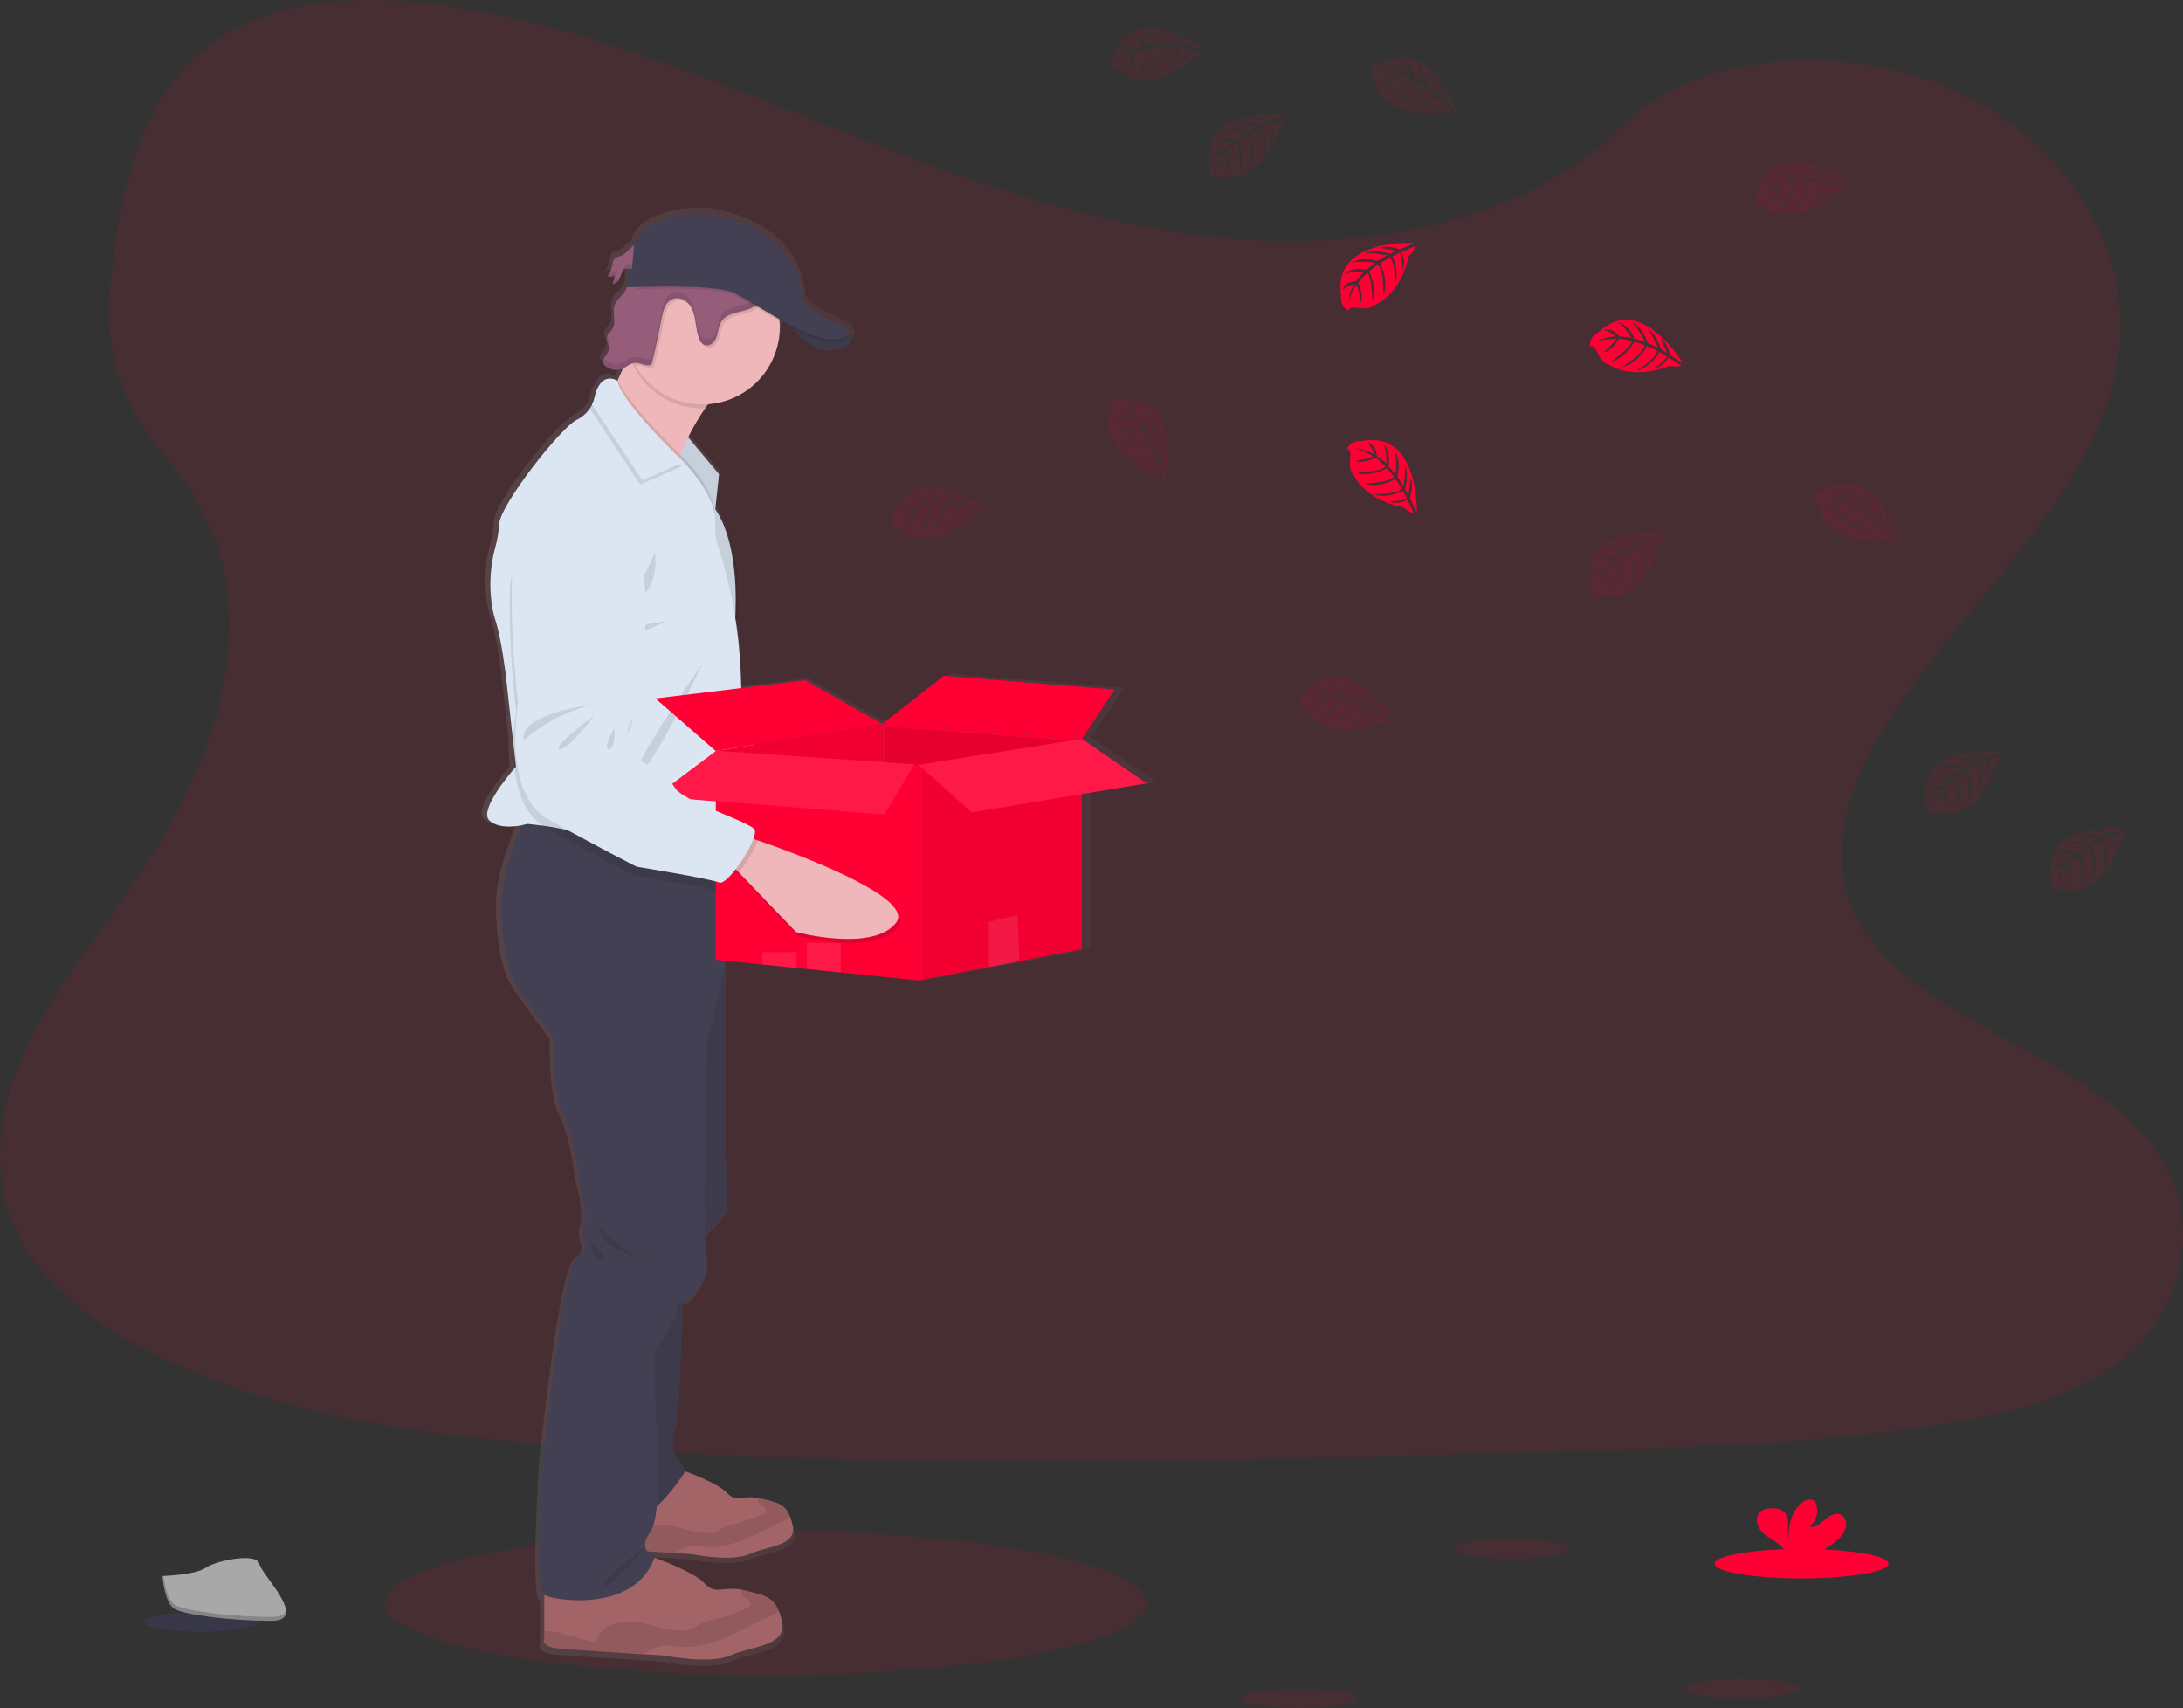 <?xml version="1.0" encoding="utf-8"?>
<!-- Generator: Adobe Illustrator 23.0.5, SVG Export Plug-In . SVG Version: 6.00 Build 0)  -->
<svg version="1.1" id="Capa_1" xmlns="http://www.w3.org/2000/svg" xmlns:xlink="http://www.w3.org/1999/xlink" x="0px" y="0px"
	 viewBox="0 0 1009.5 789.9" style="enable-background:new 0 0 1009.5 789.9;" xml:space="preserve">
<rect x="0" y="0" width="1009.5" height="789.9" fill="#333333" stroke="none"/>
<style type="text/css">
	.st0{opacity:0.1;fill:#FE0034;enable-background:new    ;}
	.st1{fill:url(#SVGID_1_);}
	.st2{fill:#EFB7B9;}
	.st3{opacity:0.1;enable-background:new    ;}
	.st4{fill:#DCE6F2;}
	.st5{fill:#965D7B;}
	.st6{opacity:0.1;}
	.st7{fill:#444053;}
	.st8{fill:#A36468;}
	.st9{fill:#FE0034;}
	.st10{opacity:5.000000e-02;enable-background:new    ;}
	.st11{opacity:0.1;fill:#FFFFFF;enable-background:new    ;}
	.st12{opacity:0.1;fill:#6C63FF;enable-background:new    ;}
	.st13{fill:#A8A8A8;}
	.st14{opacity:0.2;enable-background:new    ;}
</style>
<title>empty</title>
<ellipse class="st0" cx="354.1" cy="741.3" rx="176.1" ry="33.4"/>
<path class="st0" d="M586.6,111.4c-64.7-2.2-126.4-23.1-185.2-46S284.2,17.2,221,5.1C180.4-2.7,133.9-3.8,101.2,18
	C69.7,39,59.5,75.1,54,108.7c-4.1,25.3-6.5,51.9,4.7,75.5c7.8,16.4,21.7,30.2,31.4,46c33.5,54.7,9.8,122.2-26.4,175.6
	c-17,25.1-36.8,49-49.9,75.6C0.6,508.1-5.4,538.7,6.1,566c11.4,27,38.5,47.2,67.9,61.5c59.7,29,130,37.2,198.6,41.9
	c151.8,10.4,304.5,5.9,456.7,1.4c56.3-1.7,112.9-3.3,168.3-12.1c30.8-4.8,62.6-12.5,84.9-31.1c28.4-23.5,35.4-63.4,16.4-92.9
	c-31.9-49.5-120-61.8-142.3-114.9c-12.3-29.2,0.3-61.8,18.2-88.9c38.2-58.2,102.3-109.2,105.7-175.7c2.3-45.7-28.5-91.4-76.1-113
	c-49.9-22.7-119.2-19.8-156,17.7C710.4,98.5,643.7,113.4,586.6,111.4z"/>
<linearGradient id="SVGID_1_" gradientUnits="userSpaceOnUse" x1="318.089" y1="303.629" x2="630.35" y2="303.629" gradientTransform="matrix(1 0 0 -1 -95.23 736.97)">
	<stop  offset="0" style="stop-color:#808080;stop-opacity:0.25"/>
	<stop  offset="0.54" style="stop-color:#808080;stop-opacity:0.12"/>
	<stop  offset="1" style="stop-color:#808080;stop-opacity:0.1"/>
</linearGradient>
<path class="st1" d="M535.1,361.7l-30.6-20.6l0,0l15.5-23l-80.9-6.5L410,334.1l-36.4-20.4l-30.4,3.6l-0.4-8
	c-0.4-8.3-1.2-16.7-2.5-24.9c0.1-2.5,0.2-5.4,0.2-8.5c0-13.1-1.8-30.6-9.6-42.2l1.8-16.2l-14.6-17.3c2.3-4.7,5-9.2,8-13.5
	c0.5-0.7,1-1.4,1.5-2.1c19-1.4,33.9-16.9,33.9-36c0-0.9,0-1.8-0.1-2.6c0-0.4-0.1-0.7-0.1-1.1c1.9,1,3.7,2,5.6,3
	c0.4,0.5,0.8,1,1.2,1.6l0,0l0.1,0.1l0.6,0.7l0.2,0.2c0.2,0.2,0.4,0.5,0.6,0.7l0.1,0.2c0.5,0.6,1.1,1.2,1.7,1.8
	c0.1,0.1,0.1,0.1,0.2,0.2l0.8,0.7l0.2,0.2c0.6,0.6,1.3,1.1,2,1.6l0.2,0.2l0.9,0.6l0.3,0.2c0.3,0.2,0.7,0.4,1,0.6l0.1,0.1
	c0.4,0.2,0.8,0.4,1.2,0.6l0.2,0.1c0.3,0.1,0.7,0.3,1,0.4l0.3,0.1c0.4,0.1,0.7,0.2,1,0.3l0.2,0.1c0.4,0.1,0.9,0.2,1.3,0.3h0
	c0.4,0.1,0.9,0.1,1.3,0.1h0.3c0.4,0,0.8,0,1.1,0h0.3c0.5,0,1-0.1,1.4-0.2c2.2-0.3,4.4-1.1,6.3-2.3c0.5-0.3,0.9-0.7,1.3-1.2
	c2-2.6-0.2-5.5-0.2-5.5l0,0c-0.8-1.9-5.8-3.2-5.8-3.2s-16-6.7-16-12s-4-32.9-45.3-39.2c0,0-26.9-1.5-34.4,12.9l-0.2,1.7
	c-2.2,1.4-4.1,4.2-6.3,5c-0.9,0.2-1.9,0.5-2.7,1v-0.2l0,0c-0.3,0.2-0.5,0.5-0.6,0.8c-0.5,0.9-0.8,2-0.8,3c-0.2,1.3-0.7,2.5-1.3,3.6
	c-0.2,0.3-0.4,0.6-0.6,0.9l0,0l-0.2,0.3c1.2,0.1,2.3-0.1,3.4-0.6c-0.2,1.4-0.5,2.7-1,4c1.3,0,2.5-0.7,3.1-1.8v-0.1l0.1-0.2
	c0.3-0.5,0.5-0.9,0.6-1.4l-0.1,0.1c0.2-0.6,0.4-1.3,0.6-1.9c0.1-0.4,0.3-0.7,0.5-1c0.5-0.5,1.3-0.8,2.1-0.7l-0.4,8.7h0.2
	c-0.2,0.6-0.5,1.2-0.9,1.8c-1.4,2.3-4,3.9-5,6.4c-0.4,1.2-0.6,2.5-0.5,3.8c0,0.8,0.1,1.5,0.1,2.3v-0.1c0.1,2,0.2,3.9-0.9,5.5
	c-0.7,1.1-1.9,1.9-2.3,3.2c-0.1,0.3-0.2,0.7-0.1,1.1c0.1,1.1,0.3,2.2,0.7,3.2c0,0,0,0,0-0.1c0.2,0.8,0.3,1.6,0.2,2.4
	c-0.5,2-2.9,3.7-2.8,5.6c0,0.3,0,0.5,0.1,0.7c0.5,0.9,1.3,1.6,2.3,2c1.5,0.9,3.3,1.3,5.1,1.1c0.7-0.1,1.3-0.3,1.9-0.6
	c-0.7,1.6-1.4,3.2-2.1,4.7c-0.1,0.2-0.2,0.5-0.4,0.7c0,0-6.2-4.1-9.7,4.3c-1,1.7-1.8,3.7-2.2,5.6c-0.2,0.8-0.4,1.6-0.7,2.3
	c-1.6,2.6-3.9,4.7-6.7,6c-7.2,3.3-36.1,39.3-36.6,48.7c-0.3,3.6-0.9,7.3-1.8,10.8c-2.3,8.3-2.9,17-1.7,25.5c0.4,2.8,0.9,5.5,1.8,8.1
	c3.1,9.3,5.1,26.7,5.1,26.7l3.3,30.2c-0.1,4.2,0.1,8.3,0.5,12.5c-3.4,3.9-17,20-11.8,24.4c4,3.5,11,2.9,14.9,2.2
	c-3.3,8.2-8.5,22.4-9.2,32.2c-1,14.5,1.7,33.6,6,41s18.6,26.2,18.6,26.2s-0.7,25.9,4.4,35.3c5.1,9.4,7.2,28.9,7.2,28.9
	s4.8,16.5,2.4,22.5c-2.4,6.1,4.4,11.1-2.7,15.1s-16.3,94.9-16.3,94.9s-3.7,59.5,0,62.6c0.2,0.1,0.4,0.3,0.6,0.4v20
	c0,0-2.6,4.2,7.9,5c7.1,0.6,27.3,1.9,39.3,2.6l9.3,0.6c0,0,22,4.4,31.7,0s27-4.3,24.4-15.8c-0.3-1.6-0.8-3.1-1.4-4.6
	c-2.8-7.2-7.6-8-16.4-10c-0.5-0.1-1-0.2-1.5-0.3c-9.3-1.6-12.3,2.7-17.5-2.9c-4.5-4.8-18.9-10.3-23.8-12c0.1-0.4,0.3-0.7,0.4-1.1
	c-1.4-0.2-2.7-0.9-3.7-1.8l13.3,0.8l7.9,0.5c0,0,18.7,3.7,27,0s22.9-3.6,20.7-13.5c-0.3-1.3-0.7-2.7-1.1-3.9
	c-2.4-6.1-6.5-6.8-13.9-8.5c-0.4-0.1-0.8-0.2-1.2-0.3c-7.9-1.4-10.5,2.3-14.9-2.5c-3.8-4.1-15.7-8.6-20-10.2c0-2.2-3-5.4-4.9-8.5
	c-2.2-3.7,1.9-16.7,1.9-16.7l2.3-53.7c0.9-0.4,1.8-0.7,2.8-0.8c0,0,10.6-10.1,8.2-20.9c-0.5-3.3-0.7-6.5-0.8-9.8
	c3.5-3.2,8.3-8,9.6-10.9c2.2-4.8,0-28,0-28v-88.8l17.7,1.8l16.1,1.6l4.9,0.5l16.1,1.6l36.9,3.7l33.3-6.3l14.4-2.7l29.6-5.6v-72.4
	L535.1,361.7z M291.5,121.8l-2.1-0.2C290.1,121.6,290.8,121.8,291.5,121.8z"/>
<path class="st2" d="M463.3,408.8c-10,14.3-46,6.7-46,6.7l-27.9-26.1l-3.8-3.5l6.3-13.4c0,0,2,0.5,5.4,1.5
	C415.5,379.3,471.8,396.7,463.3,408.8z"/>
<path class="st3" d="M397.5,374c-1.2,4.3-4.6,10.7-8,15.4l-3.8-3.5l6.3-13.4C392.1,372.5,394.1,373.1,397.5,374z"/>
<path class="st4" d="M301.9,223.4c0,0-25.7,11.4-24.4,39.4c0.9,18,2.9,36,5.9,53.8c0,0-5.3,42.1,16.6,52.9s42.1,19.8,42.1,19.8
	s34.2,3.7,38.5,5.2s17.5-21.7,15.1-25.3s-33.8-11.2-37.8-17.3s-13.3-9.8-13.3-9.8s-9.5-5.8-10.2-11s1.9-9.1,2.5-11.4
	s2.3-24.4,2.3-24.4S349.9,216.6,301.9,223.4z"/>
<path class="st3" d="M318.9,315.4c0,0-35.2,5.9-31.8,18.2C287,333.6,299.8,320.3,318.9,315.4z"/>
<path class="st3" d="M319.1,320.4c0,0-19.4,15.8-15.6,16.6S319.1,320.4,319.1,320.4z"/>
<path class="st3" d="M328.4,325.9c0,0-5.2,10.6-2,9.9S328.4,325.9,328.4,325.9z"/>
<path class="st3" d="M398.8,375.2l-2.1-0.6c0.6-2,0.8-3.6,0.3-4.4c-2.5-3.6-33.8-11.2-37.8-17.3s-13.3-9.8-13.3-9.8
	s-9.5-5.8-10.2-11s1.9-9.1,2.5-11.4s2.3-24.4,2.3-24.4s10.8-78.7-37.2-71.9c0,0-25.7,11.4-24.4,39.4c0.9,18,2.9,36,5.9,53.8
	c0,0-5.3,42.1,16.6,52.9s42.1,19.8,42.1,19.8s34.2,3.7,38.5,5.2c1.6,0.6,4.5-2.4,7.4-6.5l1.6,1.5l27.9,26.1c0,0,36,7.6,46-6.7
	C473.1,397.8,416.8,380.4,398.8,375.2z"/>
<path class="st5" d="M287.1,118.4c-1,0.2-1.9,0.6-2.8,1.1c-1,0.8-1,2.3-1.3,3.5c-0.3,1.7-1,3.4-2,4.8c1.1,0.1,2.3-0.1,3.3-0.6
	c-0.2,1.4-0.5,2.7-1,4c1.3,0,2.4-0.7,3-1.8c0.5-1.1,0.9-2.3,1.3-3.5c0.1-0.4,0.3-0.7,0.5-1c0.9-1.1,2.6-0.6,4-0.5
	c2.4,0.2,4.7-0.9,6.1-2.9c1.5-2.3,1.6-8.1-2-8.8C292.5,112.1,290.2,117.3,287.1,118.4z"/>
<g class="st6">
	<path d="M284.3,120.7c0.1-0.5,0.1-1,0.3-1.5l0,0c-1,0.8-1,2.2-1.3,3.5c-0.1,0.7-0.3,1.4-0.6,2.1C283.5,123.6,284,122.2,284.3,120.7
		z"/>
	<path d="M284.6,129c0.5-1.3,0.8-2.6,1-4c-1,0.4-2.1,0.6-3.2,0.6c-0.3,0.7-0.7,1.4-1.1,2c1.1,0.1,2.3-0.1,3.3-0.5
		c-0.2,1.4-0.5,2.7-1,4c1.3,0,2.4-0.7,3-1.8c0.2-0.5,0.5-0.9,0.6-1.4C286.6,128.6,285.6,129,284.6,129z"/>
	<path d="M293.4,122.2c-1.4-0.1-3.1-0.6-4.1,0.5c-0.2,0.3-0.4,0.6-0.5,1c-0.1,0.3-0.2,0.5-0.2,0.8c1-0.8,2.5-0.4,3.8-0.2
		c2.4,0.2,4.7-0.9,6.1-2.9c0.3-0.5,0.5-1,0.7-1.6C297.7,121.4,295.6,122.4,293.4,122.2z"/>
</g>
<polygon class="st4" points="317.2,201 332.5,219.3 330.5,237.9 312.1,209 "/>
<polygon class="st3" points="332.5,219.3 330.6,236.8 330.5,237.9 313.9,211.8 312.1,209 312.6,208.2 317.2,201 318.3,202.2 "/>
<path class="st2" d="M340.4,176.2c-5.2,1.5-10.1,6.6-14.4,12.7c-2.9,4.3-5.5,8.7-7.8,13.3c-1.4,2.8-2.6,5.5-3.7,7.9l-0.7,1.7
	c-1.7,4.1-2.7,6.9-2.7,6.9S271.6,189,277.9,187c2.1-0.7,4.9-5.2,7.6-10.8l0.3-0.7c1.7-3.6,3.4-7.7,4.9-11.5
	c3.1-7.9,5.4-14.7,5.4-14.7S356.1,171.7,340.4,176.2z"/>
<path class="st7" d="M364,147.6c0,0,9.1,16.5,21.4,14.3s7.2-8.9,7.2-8.9L364,147.6z"/>
<path class="st8" d="M346.4,718.7c-8.1,3.7-26.4,0-26.4,0l-7.7-0.5c-10-0.6-26.7-1.7-32.7-2.2c-8.6-0.7-6.5-4.3-6.5-4.3v-21.4
	l41.9-10.6c0,0,16.6,5.7,21.1,10.6c4.3,4.7,6.8,1.1,14.5,2.4c0.4,0.1,0.8,0.2,1.2,0.3c7.3,1.7,11.3,2.3,13.6,8.4
	c0.5,1.3,0.8,2.6,1.1,3.9C368.8,715.1,354.4,715,346.4,718.7z"/>
<path class="st3" d="M365.5,701.5c-1.5,0.9-3.1,1.7-4.7,2.4c-5.5,2.5-10.7,5.6-16.3,7.9s-11.5,4.1-17.6,3.6c-3.1-0.2-6.4-1-9.4-0.1
	c-1.9,0.7-3.6,1.7-5.2,2.9c-10-0.6-26.7-1.7-32.7-2.2c-8.6-0.7-6.5-4.3-6.5-4.3v-2.5c0.3,0,0.7-0.1,1.1-0.1c2.1,0,4.1,0.3,6.1,0.9
	c4.3,1.2,8.7,2.3,13,3.5c0.7-2.7,2.5-5,5-6.4c2.5-1.3,5.3-2,8.1-1.8c6.7,0.1,13.1,3.3,19.8,3.6c1.9,0.2,3.8-0.1,5.5-0.9
	c0.9-0.5,1.7-1.1,2.6-1.6c1.4-0.7,3-1.2,4.5-1.5c4.4-1.1,8.7-2.5,13-4.2c1.2-0.5,2.6-1.3,2.4-2.6c-0.2-1.7-2.9-1.9-3.6-3.5
	c-0.3-0.6-0.2-1.2,0.1-1.8c0.4,0.1,0.8,0.2,1.2,0.3C359.2,694.8,363.1,695.4,365.5,701.5z"/>
<path class="st8" d="M337.8,765.5c-9.5,4.3-31,0-31,0l-9-0.5c-11.7-0.8-31.5-2-38.4-2.6c-10.2-0.8-7.7-5-7.7-5v-25.2l49.3-12.5
	c0,0,19.5,6.7,24.8,12.5c5.1,5.5,8,1.3,17.1,2.9c0.5,0.1,0.9,0.2,1.4,0.3c8.6,2,13.3,2.8,16,9.9c0.6,1.5,1,3,1.3,4.6
	C364.1,761.3,347.3,761.2,337.8,765.5z"/>
<path class="st3" d="M360.3,745.2c-1.8,1.1-3.6,2.1-5.5,2.8c-6.5,3-12.6,6.6-19.2,9.3s-13.6,4.8-20.7,4.3c-3.7-0.3-7.5-1.2-11-0.1
	c-2.2,0.9-4.3,2-6.1,3.4c-11.7-0.8-31.5-2-38.4-2.6c-10.2-0.8-7.7-5-7.7-5v-2.9c0.4-0.1,0.8-0.1,1.3-0.1c2.4,0,4.9,0.3,7.2,1.1
	l15.3,4.1c0.9-3.2,3-5.9,5.9-7.5c2.9-1.6,6.2-2.3,9.5-2.2c7.9,0.1,15.4,3.9,23.3,4.2c2.2,0.2,4.4-0.2,6.4-1.1c1.1-0.5,2-1.3,3.1-1.9
	c1.7-0.8,3.5-1.4,5.3-1.8c5.2-1.3,10.2-2.9,15.2-4.9c1.4-0.6,3.1-1.6,2.9-3.1c-0.3-2-3.4-2.2-4.2-4.1c-0.3-0.7-0.2-1.4,0.1-2.1
	c0.5,0.1,0.9,0.2,1.4,0.3C352.9,737.3,357.6,738.1,360.3,745.2z"/>
<path class="st7" d="M316.3,592.5l-2.7,62.8c0,0-4,12.8-1.8,16.5c2.2,3.7,5.8,7.3,4.5,9.5C315,683.5,299,707,293.8,698
	s-10.3-48-10.3-48l4.8-48.2L316.3,592.5z"/>
<path class="st7" d="M327.9,436l7.4,9.9v86.3c0,0,2.2,23,0,27.8s-13.2,14.3-13.2,14.3l-9.3-47.5l2-50.3L327.9,436z"/>
<path class="st3" d="M316.3,592.5l-2.7,62.8c0,0-4,12.8-1.8,16.5c2.2,3.7,5.8,7.3,4.5,9.5C315,683.5,299,707,293.8,698
	s-10.3-48-10.3-48l4.8-48.2L316.3,592.5z"/>
<path class="st3" d="M327.9,436l7.4,9.9v86.3c0,0,2.2,23,0,27.8s-13.2,14.3-13.2,14.3l-9.3-47.5l2-50.3L327.9,436z"/>
<path class="st7" d="M335.3,399.2v46.7l-8.3,36.3c0,0-2.7,87.7-0.3,98.3s-8,20.7-8,20.7s-6,0.7-6,5.3s-10,18-10,18l0.3,26
	c0,0,4.3,48.7-2.3,58c-6.7,9.3,2.3,10.7,2.3,10.7c-8.3,27.3-48.3,21-51.9,18s0-62,0-62s8.9-90,15.9-94s0.3-9,2.7-15
	s-2.3-22.3-2.3-22.3s-2-19.3-7-28.7c-5-9.3-4.3-35-4.3-35s-14-18.7-18.2-26s-6.8-26.3-5.8-40.7c0.7-9.7,5.8-23.8,9-31.9
	c1.5-3.9,2.7-6.4,2.7-6.4l1,0.3l54.6,14.3L335.3,399.2z"/>
<path class="st3" d="M340.4,176.2c-5.2,1.5-10.1,6.6-14.4,12.7h-1.1c-12.8,0-24.6-6.8-31-17.9c-1.3-2.3-2.4-4.7-3.1-7.1
	c3.1-7.9,5.4-14.7,5.4-14.7S356.1,171.7,340.4,176.2z"/>
<path class="st2" d="M360.6,151.2c0,19.7-15.9,35.8-35.7,35.8c-19.7,0-35.8-15.9-35.8-35.7c0-6.2,1.6-12.3,4.6-17.6
	c1.1-1.9,2.3-3.8,3.8-5.5c2.4-2.8,5.1-5.2,8.2-7.2c16.7-10.6,38.8-5.7,49.3,11c3.2,5,5.1,10.7,5.5,16.6
	C360.6,149.4,360.6,150.3,360.6,151.2z"/>
<path class="st3" d="M330.6,236.8l-0.1,1.1l-16.6-26c-1.7,4.1-2.7,6.9-2.7,6.9S271.6,189,277.9,187c2.1-0.7,4.9-5.2,7.6-10.8
	l0.3-0.7c2.9,8.6,19.8,25.9,26.8,32.8c0.8,0.8,1.5,1.5,2,1.9l1.1,1l0.6,0.6C318.8,214.4,329.5,226,330.6,236.8z"/>
<path class="st4" d="M343,325l-1.8,58.6l-0.3,10.4c0,0-21.6-2-41.7-4.2c-16.2-1.8-31.5-3.7-33.8-4.8c-3-1.4-9.4-2.5-14.5-3.2
	c-3.9-0.5-7-0.8-7-0.8s-1.1,0.3-2.9,0.7c-3.9,0.7-10.6,1.3-14.6-2.2c-5-4.4,8.2-20.3,11.5-24.2l0.7-0.8l-1.3-11.5l-3.3-30
	c0,0-2-17.3-5-26.5c-0.8-2.6-1.4-5.3-1.7-8c-1.1-8.4-0.5-17,1.7-25.3c1-3.5,1.6-7.1,1.8-10.7c0.5-9.3,28.8-45,35.8-48.3
	c3.1-1.5,5.7-4,7.2-7.1c0.5-1,0.9-2,1.1-3.1c3-13,10.6-7.8,10.6-7.8c1.8,10.2,30.2,37.1,30.2,37.1l0.6,0.6
	c2.8,2.9,15.3,16.4,14.4,27.9c-0.2,4.3,0.5,8.6,1.9,12.6c5.8,18.1,9.1,37,9.9,56L343,325z"/>
<path class="st3" d="M302.9,255.4c0,0-7,17-12.3,19.8S305.4,281,302.9,255.4z"/>
<path class="st3" d="M308.1,287.2c0,0-16,2-16,5S308.1,287.2,308.1,287.2z"/>
<path class="st3" d="M324.9,306.7c0,0-23.3,49.5-29.8,51S324.9,306.7,324.9,306.7z"/>
<path class="st3" d="M315.2,215.7l-19.2,8.4L272.8,189c0.5-1,0.9-2,1.1-3.1c3-13,10.6-7.8,10.6-7.8c1.8,10.2,30.2,37.1,30.2,37.1
	L315.2,215.7z"/>
<path class="st4" d="M316.2,213.7l-19.2,8.4L273.8,187c0.5-1,0.9-2,1.1-3.1c3-13,10.6-7.8,10.6-7.8c1.8,10.2,30.2,37.1,30.2,37.1
	L316.2,213.7z"/>
<path class="st3" d="M340.9,394c0,0-21.6-2-41.7-4.2l36.1,9.5v11c-1.6,1.4-3,2.2-3.8,1.8c-4.2-1.8-38.1-7.3-38.1-7.3s-19.7-10-41-22
	c-0.5-0.3-1-0.6-1.5-0.9c-2.5-1.7-4.6-3.8-6.3-6.3c-3.9-5.7-5.9-13-6.7-20.2c-0.5-4.1-0.6-8.2-0.5-12.4c0.1-4.7,0.5-9.4,1.3-14
	c-2.1-17.9-3.1-36-3-54c0.3-28,26.5-38,26.5-38c48.3-4.3,33.3,73.8,33.3,73.8s-2.8,22-3.5,24.3s-3.5,6-3.1,11.3s9.6,11.5,9.6,11.5
	s9,4.2,12.7,10.5c2.7,4.6,20.2,10.9,30.1,15.3L340.9,394z"/>
<path class="st3" d="M357.1,129c0,1.6-0.3,3.3-1,4.8c-0.5,1.2-1.1,2.4-1.8,3.6c-1.1,2.1-2.5,4-4.4,5.4c-2.3,1.6-5.2,2.1-8,2.8
	s-5.6,1.7-7.2,4.1c-0.9,1.5-1.4,3.2-1.7,4.9c-0.3,1.7-1,3.3-2,4.7c-1.1,1.4-3,1.9-4.7,1.1c-0.8-0.6-1.5-1.4-1.8-2.3
	c-1.1-2.6-1.4-5.4-1.9-8.2s-1.1-5.6-2.8-7.9s-4.7-3.7-7.4-2.8c-1.8,0.7-3.3,2.1-4,3.9c-0.7,1.8-1.2,3.6-1.5,5.5
	c-1.2,6.8-2.7,13.5-4.4,20.2c-0.1,0.3-0.2,0.5-0.3,0.8c-0.3,0.3-0.6,0.4-1,0.4c-2.2,0.3-4.4-1.3-6.6-1.1c-0.2,0-0.5,0.1-0.7,0.1
	c-7.5-13-6-29.3,3.6-40.8l0.2-0.1c1.5-0.5,2.9-1.4,4-2.5c1.4-1.4,2.8-3,4-4.6l0.8-1c2.3-2.8,4.9-5.3,7.8-7.4
	c0.8-0.6,1.7-1.1,2.7-1.4c0.8-0.2,1.7-0.2,2.5-0.1c3.5,0.4,6.9,0.5,10.4,0.4c2.4-0.4,4.9-0.6,7.3-0.7c6.3,0.2,11.7,4.6,15.7,9.6
	C355,122.8,356.9,125.7,357.1,129z"/>
<path class="st5" d="M289.1,134.6c-1.4,2.3-3.9,3.8-4.8,6.3c-1.4,3.6,1,8.1-1.2,11.4c-0.7,1.1-1.9,1.9-2.3,3.1
	c-0.7,2.1,1.2,4.4,0.7,6.5s-3.3,4-2.6,6.1c0.4,0.9,1.2,1.6,2.2,2c1.5,0.9,3.3,1.3,5,1.1c2.7-0.4,4.8-3.1,7.5-3.3
	c2.3-0.2,4.4,1.4,6.6,1.1c0.4,0,0.7-0.2,1-0.4c0.2-0.2,0.3-0.5,0.3-0.8c1.7-6.7,3.1-13.4,4.4-20.2c0.3-1.9,0.8-3.8,1.5-5.5
	c0.8-1.8,2.2-3.2,4-3.9c2.7-0.9,5.7,0.6,7.4,2.8s2.4,5.1,2.8,7.9s0.8,5.6,1.9,8.2c0.3,1,1,1.8,1.8,2.3c1.5,0.9,3.5,0.2,4.7-1.1
	c1.1-1.4,1.7-3,2-4.8c0.3-1.7,0.8-3.4,1.7-4.9c1.6-2.4,4.5-3.4,7.2-4.1s5.7-1.1,8-2.8c1.8-1.5,3.3-3.3,4.4-5.4
	c1.5-2.6,2.9-5.4,2.7-8.4c-0.1-3.2-2-6.1-4.1-8.6c-4-4.9-9.4-9.4-15.7-9.5c-2.4,0.1-4.9,0.3-7.3,0.7c-3.5,0.2-7,0-10.4-0.4
	c-0.8-0.1-1.7-0.1-2.5,0.1c-1,0.3-1.9,0.8-2.6,1.4c-2.9,2.2-5.5,4.6-7.8,7.4c-1.5,2-3.1,3.8-4.8,5.6c-1.1,1.1-2.5,2-4,2.5
	c-1,0.3-2,0.1-3,0.4C290.9,128.5,290.5,132.3,289.1,134.6z"/>
<path class="st3" d="M385.4,161.8c-8,1.5-14.6-5-18.3-9.7c-1.1-1.4-2.2-2.9-3.1-4.5l27.5,5.2l1.1,0.2
	C392.6,152.9,397.6,159.6,385.4,161.8z"/>
<g class="st6">
	<path d="M281.5,159.1c0.1-1.3-0.1-2.6-0.6-3.8c0,0.1-0.1,0.2-0.1,0.3c-0.4,1.3,0.1,2.7,0.5,4.1
		C281.4,159.5,281.4,159.3,281.5,159.1z"/>
	<path d="M283.9,142.8c-0.1,1.4-0.1,2.8,0.1,4.1C284.1,145.5,284,144.1,283.9,142.8z"/>
	<path d="M353.3,133.4c-1.1,2.1-2.5,4-4.4,5.4c-2.3,1.6-5.2,2.1-8,2.8s-5.6,1.7-7.2,4.1c-0.9,1.5-1.4,3.2-1.7,4.9
		c-0.3,1.7-0.9,3.4-2,4.8c-1.1,1.3-3.2,2-4.7,1.1c-0.8-0.6-1.5-1.4-1.8-2.3c-1.1-2.6-1.4-5.4-1.9-8.2s-1.1-5.6-2.8-7.9
		s-4.7-3.7-7.4-2.8c-1.8,0.7-3.2,2.1-4,3.9c-0.7,1.8-1.2,3.6-1.5,5.5c-1.2,6.8-2.7,13.5-4.4,20.2c0,0.3-0.2,0.5-0.3,0.8
		c-0.3,0.3-0.6,0.4-1,0.4c-2.2,0.3-4.4-1.3-6.6-1.1c-2.8,0.2-4.8,2.9-7.5,3.3c-1.7,0.2-3.5-0.2-5-1.1c-0.7-0.3-1.3-0.7-1.8-1.3
		c-0.5,0.7-0.6,1.5-0.4,2.3c0.4,0.9,1.2,1.6,2.2,2c1.5,0.9,3.3,1.3,5,1.1c2.7-0.4,4.8-3.1,7.5-3.3c2.3-0.2,4.4,1.4,6.6,1.1
		c0.4,0,0.7-0.2,1-0.4c0.2-0.2,0.3-0.5,0.3-0.8c1.7-6.7,3.1-13.4,4.4-20.2c0.3-1.9,0.8-3.8,1.5-5.5c0.8-1.8,2.2-3.2,4-3.9
		c2.7-0.9,5.7,0.6,7.4,2.8s2.4,5.1,2.8,7.9s0.8,5.6,1.9,8.2c0.3,1,1,1.8,1.8,2.3c1.5,0.9,3.5,0.2,4.7-1.1c1.1-1.4,1.7-3,2-4.8
		c0.3-1.7,0.8-3.4,1.7-4.9c1.6-2.4,4.5-3.4,7.2-4.1s5.7-1.1,8-2.8c1.8-1.5,3.3-3.3,4.4-5.4c1.5-2.6,2.9-5.4,2.7-8.3
		c0-0.4-0.1-0.8-0.1-1.1C355.5,129.3,354.6,131.4,353.3,133.4z"/>
</g>
<path class="st3" d="M356.1,133.7c2.6,4.6,4.1,9.6,4.5,14.9c-8.9-5-17.3-10.5-21.5-12.4c-7.4-3.3-34.9-2.8-45.3-2.5
	c1.1-1.9,2.3-3.8,3.8-5.5c2.4-2.8,5.1-5.2,8.3-7.2c16.7-10.6,38.8-5.6,49.4,11C355.5,132.6,355.8,133.1,356.1,133.7L356.1,133.7z"/>
<path class="st3" d="M387.9,157.6c-4.8,1.5-12.7-1.4-20.8-5.5c-1.1-1.4-2.2-2.9-3.1-4.5l27.5,5.2C393.3,154,393.8,155.7,387.9,157.6
	z"/>
<path class="st7" d="M327,99.1c0,0-26.3-1.5-33.6,12.8l-1.2,12.6l-2-0.2l-0.4,8.6c0,0,40.1-1.8,49.3,2.4s37.5,24.9,48.9,21.4
	s-1-6.8-1-6.8s-15.6-6.6-15.6-11.8S367.4,105.3,327,99.1z"/>
<path class="st3" d="M276.4,567.3c0,0,16.8,16.3,24,15C300.4,582.3,279.9,580.5,276.4,567.3z"/>
<path class="st3" d="M272.9,574.8c0,0,1.5,8.4,5.5,7.5C282.4,581.5,272.9,574.8,272.9,574.8z"/>
<path class="st3" d="M299.1,714.5c0,0-23.8,18.5-19.8,19S299.1,714.5,299.1,714.5z"/>
<polygon class="st9" points="331,347.3 408,334.8 408,407.7 334.8,403.9 "/>
<polygon class="st10" points="331,347.3 408,334.8 408,407.7 334.8,403.9 "/>
<polygon class="st9" points="408,334.8 500.3,341.7 495.2,405.1 408,407.7 "/>
<polygon class="st3" points="409,336.1 501.3,343 496.2,406.4 409,409 "/>
<polygon class="st9" points="436.4,312.5 408,334.8 500.3,341.7 515.4,318.9 "/>
<polygon class="st9" points="303.1,323 372.4,314.6 408,334.8 331,347.3 "/>
<polygon class="st9" points="424.8,353.7 424.8,453.4 388.8,449.7 373.1,448.1 368.3,447.6 352.6,446 331,443.8 331,347.3 
	408,352.6 "/>
<polygon class="st9" points="500.3,341.7 500.3,438.9 471.4,444.5 457.3,447.2 424.8,453.4 424.8,353.7 "/>
<polygon class="st10" points="501.9,341.7 501.9,438.9 473,444.5 458.9,447.2 426.5,453.4 426.5,353.7 "/>
<polygon class="st9" points="303.1,368.3 331,347.3 424.8,353.7 411,377 "/>
<polygon class="st11" points="301,368 328.9,347 422.8,353.4 409,376.7 "/>
<polygon class="st9" points="500.3,341.7 424.8,353.7 449.4,375.7 530.2,362.2 "/>
<polygon class="st11" points="500.3,341.7 424.8,353.7 449.4,375.7 530.2,362.2 "/>
<polygon class="st11" points="471.4,444.5 457.3,447.2 457.3,426.4 470.5,423.1 "/>
<polygon class="st11" points="388.8,436 388.8,449.7 373.1,448.1 373.1,436 "/>
<polygon class="st11" points="368.3,440.3 368.3,447.6 352.6,446 352.6,440.3 "/>
<path class="st3" d="M415.4,428.7c-10.8,13.8-46.3,4.3-46.3,4.3l-26.4-27.5l-3.6-3.7l7-13c0,0,2,0.7,5.3,1.8
	C369.2,396.7,424.4,417.1,415.4,428.7z"/>
<path class="st2" d="M414.4,426.7c-10.8,13.8-46.3,4.3-46.3,4.3l-26.4-27.5l-3.6-3.7l7-13c0,0,2,0.7,5.3,1.8
	C368.2,394.7,423.4,415.1,414.4,426.7z"/>
<path class="st3" d="M350.5,388.5c-1.5,4.2-5.2,10.4-8.8,14.9l-3.6-3.7l7-13C345.1,386.7,347.2,387.3,350.5,388.5z"/>
<path class="st4" d="M263.1,233c0,0-26.3,10-26.5,38c-0.1,18,0.9,36.1,3,54c0,0-7.5,41.8,13.8,53.8s41,22,41,22s34,5.5,38.1,7.3
	s18.7-20.8,16.4-24.5s-33.2-13-36.8-19.3s-12.7-10.5-12.7-10.5s-9.2-6.3-9.6-11.5s2.4-9,3.1-11.3s3.6-24.3,3.6-24.3
	S311.4,228.7,263.1,233z"/>
<path class="st3" d="M275.1,325.7c0,0-35.5,4-32.8,16.5C242.4,342.2,255.9,329.6,275.1,325.7z"/>
<path class="st3" d="M275.1,330.7c0,0-20.1,14.8-16.5,15.8S275.1,330.7,275.1,330.7z"/>
<path class="st3" d="M284.1,336.7c0,0-5.8,10.3-2.5,9.8S284.1,336.7,284.1,336.7z"/>
<path class="st9" d="M653.8,112.4c0,0-38-2.3-33.6,24.4c0,0-0.9,4.7,3.4,6.9c0,0,0.1-2,3.9-1.3c1.4,0.2,2.8,0.3,4.1,0.2
	c1.9-0.1,3.6-0.9,5.1-2.1l0,0c0,0,10.7-4.4,14.8-21.9c0,0,3.1-3.8,3-4.8l-6.4,2.8c0,0,2.2,4.6,0.5,8.5c0,0-0.2-8.3-1.4-8.1
	c-0.3,0-3.3,1.6-3.3,1.6s3.8,8.1,0.9,13.9c0,0,1.1-9.9-2.1-13.4l-4.5,2.6c0,0,4.4,8.3,1.4,15.1c0,0,0.8-10.4-2.4-14.5l-4.1,3.2
	c0,0,4.2,8.2,1.6,13.9c0,0-0.3-12.1-2.5-13.1c0,0-3.6,3.2-4.1,4.5c0,0,2.8,6,1.1,9.1c0,0-1.1-8.1-2-8.1c0,0-3.6,5.4-3.9,9
	c0.2-3.4,1.2-6.7,3.1-9.5c-2.1,0.4-4,1.4-5.5,2.8c0,0,0.5-3.8,6.3-4.1c0,0,3-4.1,3.7-4.3c0,0-5.8-0.5-9.3,1.1c0,0,3.1-3.6,10.3-2
	l4-3.3c0,0-7.6-1-10.8,0.1c0,0,3.7-3.2,11.9-0.9l4.4-2.6c0,0-6.5-1.4-10.3-0.9c0,0,4.1-2.2,11.6,0.2l3.2-1.4c0,0-4.7-0.9-6.1-1.1
	s-1.5-0.5-1.5-0.5c3-0.5,6.1-0.2,8.9,1C647.2,115.2,653.9,112.8,653.8,112.4z"/>
<path class="st0" d="M769.2,245.7c0,0-38-2.3-33.6,24.4c0,0-0.9,4.7,3.4,6.9c0,0,0.1-2,3.9-1.3c1.4,0.2,2.8,0.3,4.1,0.2
	c1.8-0.1,3.6-0.9,5-2.1l0,0c0,0,10.7-4.4,14.9-21.9c0,0,3.1-3.8,3-4.8l-6.4,2.7c0,0,2.2,4.6,0.5,8.5c0,0-0.2-8.3-1.4-8.1
	c-0.3,0-3.3,1.6-3.3,1.6s3.8,8.1,0.9,13.9c0,0,1.1-9.9-2.1-13.4l-4.5,2.6c0,0,4.4,8.3,1.4,15.1c0,0,0.8-10.4-2.4-14.5l-4.1,3.2
	c0,0,4.1,8.2,1.6,13.9c0,0-0.3-12.1-2.5-13.1c0,0-3.6,3.2-4.1,4.5c0,0,2.8,6,1.1,9.1c0,0-1.1-8.1-2-8.1c0,0-3.6,5.4-3.9,9
	c0.2-3.4,1.2-6.7,3.1-9.5c-2.1,0.4-4,1.4-5.5,2.8c0,0,0.6-3.8,6.3-4.1c0,0,3-4.1,3.7-4.3c0,0-5.8-0.5-9.3,1.1c0,0,3.1-3.6,10.3-2
	l4-3.3c0,0-7.6-1-10.8,0.1c0,0,3.7-3.2,11.9-0.9l4.4-2.6c0,0-6.5-1.4-10.3-0.9c0,0,4.1-2.2,11.6,0.2l3.2-1.4c0,0-4.7-0.9-6.1-1.1
	s-1.5-0.5-1.5-0.5c3-0.5,6.1-0.2,8.9,1C762.6,248.6,769.4,246.1,769.2,245.7z"/>
<path class="st0" d="M538.4,222.1c0,0,8.8-37.1-18.3-37.2c0,0-4.5-1.7-7.3,2.2c0,0,1.9,0.4,0.6,4.1c-0.5,1.3-0.8,2.6-0.9,4
	c-0.2,1.9,0.2,3.7,1.2,5.3l0,0c0,0,2.5,11.3,19,18.4c0,0,3.2,3.7,4.2,3.7l-1.6-6.8c0,0-4.9,1.4-8.4-1c0,0,8.2,1.2,8.2,0
	c0-0.3-1-3.6-1-3.6s-8.6,2.3-13.9-1.5c0,0,9.6,2.8,13.5,0.2l-1.8-4.9c0,0-9,2.9-15.2-1.2c0,0,10.2,2.5,14.7,0.1l-2.5-4.6
	c0,0-8.8,2.7-13.9-0.8c0,0,12,1.7,13.3-0.2c0,0-2.5-4.1-3.7-4.8c0,0-6.4,1.8-9.2-0.5c0,0,8.2,0.3,8.3-0.6c0,0-4.7-4.4-8.2-5.4
	c3.3,0.8,6.4,2.4,8.9,4.7c0-2.1-0.7-4.1-1.9-5.9c0,0,3.6,1.2,3,7c0,0,3.5,3.6,3.6,4.4c0,0,1.5-5.6,0.5-9.3c0,0,3,3.6,0.2,10.5
	l2.6,4.6c0,0,2.3-7.3,1.7-10.7c0,0,2.5,4.2-1.2,11.9l1.8,4.8c0,0,2.5-6.1,2.6-10c0,0,1.5,4.4-2.2,11.4l0.9,3.3c0,0,1.7-4.5,2.1-5.9
	s0.8-1.4,0.8-1.4c0,3-0.9,6-2.5,8.6C536.6,215.1,538,222.1,538.4,222.1z"/>
<path class="st0" d="M455.2,234.7c0,0-30.5-22.8-41.4,1.9c0,0-3.3,3.5-0.9,7.6c0,0,1.1-1.6,4,1.1c1,0.9,2.1,1.8,3.3,2.4
	c1.6,0.9,3.5,1.3,5.4,1l0,0c0,0,11.4,2.2,24.4-10.1c0,0,4.7-1.5,5.1-2.4l-6.9-1.2c0,0-0.7,5.1-4.3,7.3c0,0,4.4-7.1,3.3-7.6
	c-0.2-0.1-3.7-0.5-3.7-0.5s-1.3,8.8-6.9,12.1c0,0,6.4-7.7,5.6-12.3l-5.2-0.3c0,0-0.9,9.4-7.1,13.4c0,0,6.4-8.3,6-13.4l-5.2,0.4
	c0,0-1,9.1-6.3,12.5c0,0,6.4-10.3,5.1-12.3c0,0-4.7,0.7-5.9,1.5c0,0-0.9,6.5-4.1,8.2c0,0,3.5-7.4,2.8-7.9c0,0-5.9,2.5-8.3,5.4
	c2-2.7,4.7-4.9,7.8-6.3c-1.9-0.8-4.1-1-6.1-0.6c0,0,2.5-2.9,7.6,0c0,0,4.7-1.8,5.5-1.5c0,0-4.5-3.6-8.3-4.2c0,0,4.5-1.3,9.7,4
	l5.2-0.5c0,0-5.8-5-9.1-5.8c0,0,4.8-0.6,10.4,5.8l5.1,0.2c0,0-4.6-4.7-8.1-6.4c0,0,4.6,0.4,9.6,6.5l3.4,0.5c0,0-3.5-3.4-4.5-4.3
	s-0.9-1.3-0.9-1.3c2.8,1.2,5.2,3.2,6.9,5.7C448.1,233.5,455,235.1,455.2,234.7z"/>
<path class="st0" d="M556.8,22.6c0,0-30.5-22.8-41.4,1.9c0,0-3.3,3.4-0.9,7.6c0,0,1.1-1.6,4,1.1c1,0.9,2.1,1.8,3.3,2.4
	c1.6,0.9,3.5,1.3,5.4,1l0,0c0,0,11.4,2.2,24.4-10.1c0,0,4.7-1.5,5.1-2.4l-6.9-1.2c0,0-0.7,5.1-4.3,7.3c0,0,4.4-7.1,3.3-7.6
	c-0.2-0.1-3.7-0.5-3.7-0.5s-1.3,8.8-6.9,12.2c0,0,6.4-7.7,5.6-12.3l-5.2-0.3c0,0-0.9,9.4-7.1,13.4c0,0,6.4-8.3,6-13.4l-5.2,0.4
	c0,0-1.1,9.1-6.3,12.5c0,0,6.4-10.3,5.1-12.3c0,0-4.7,0.7-5.9,1.4c0,0-0.9,6.5-4.1,8.2c0,0,3.5-7.3,2.8-7.9c0,0-5.9,2.5-8.3,5.4
	c2-2.7,4.7-4.9,7.8-6.3c-1.9-0.8-4.1-1-6.1-0.6c0,0,2.5-2.9,7.6,0.1c0,0,4.7-1.8,5.5-1.6c0,0-4.5-3.6-8.3-4.2c0,0,4.5-1.3,9.7,4
	l5.2-0.5c0,0-5.8-5-9.1-5.8c0,0,4.8-0.6,10.4,5.8l5.1,0.2c0,0-4.6-4.7-8.1-6.4c0,0,4.6,0.4,9.6,6.5l3.4,0.6c0,0-3.5-3.3-4.5-4.2
	s-0.9-1.2-0.9-1.2c2.8,1.2,5.2,3.2,6.9,5.7C549.7,21.5,556.6,23,556.8,22.6z"/>
<path class="st0" d="M673.4,51.5c0,0-12.2-36.1-35.2-21.9c0,0-4.7,1-5.1,5.7c0,0,1.8-0.7,2.7,3.1c0.3,1.4,0.8,2.7,1.4,3.9
	c0.8,1.7,2.2,3,3.8,3.9l0,0c0,0,8.1,8.3,25.9,5.5c0,0,4.7,1.4,5.5,0.9l-5-4.9c0,0-3.5,3.8-7.7,3.6c0,0,7.6-3.3,7-4.4
	c-0.1-0.2-2.7-2.5-2.7-2.5s-6.1,6.5-12.6,6.1c0,0,9.6-2.7,11.6-7l-4.1-3.2c0,0-6.1,7.2-13.5,7c0,0,10-3.2,12.5-7.7l-4.5-2.6
	c0,0-6,6.9-12.2,6.7c0,0,11.1-4.9,11.2-7.2c0,0-4.3-2.1-5.7-2.2c0,0-4.5,4.9-8,4.4c0,0,7.1-4.1,6.8-4.9c0,0-6.3-1.3-9.8-0.3
	c3.2-1.1,6.7-1.4,10-0.8c-1.1-1.8-2.8-3.2-4.7-4c0,0,3.7-0.9,6.2,4.3c0,0,4.9,1.2,5.4,1.8c0,0-1.7-5.5-4.5-8.2c0,0,4.5,1.5,5.7,8.8
	l4.6,2.5c0,0-1.9-7.4-4.2-10c0,0,4.3,2.2,5.3,10.7l4.1,3.1c0,0-1.1-6.5-3.1-9.9c0,0,3.6,2.9,4.2,10.8l2.5,2.4c0,0-0.9-4.7-1.3-6.1
	s-0.1-1.4-0.1-1.4c1.6,2.6,2.4,5.6,2.4,8.6C668.2,46.6,673,51.8,673.4,51.5z"/>
<path class="st0" d="M593.8,53.3c0,0-37.9-4.2-34.8,22.7c0,0-1.1,4.7,3,7c0,0,0.2-2,4-1.1c1.4,0.3,2.7,0.4,4.1,0.4
	c1.9,0,3.7-0.7,5.2-1.8l0,0c0,0,10.9-3.9,16-21.1c0,0,3.3-3.7,3.2-4.6l-6.5,2.4c0,0,2,4.7,0,8.5c0,0,0.2-8.3-1-8.2
	c-0.3,0-3.4,1.4-3.4,1.4s3.4,8.3,0.2,14c0,0,1.6-9.9-1.4-13.4l-4.7,2.4c0,0,4,8.6,0.7,15.2c0,0,1.3-10.4-1.6-14.6l-4.3,3
	c0,0,3.7,8.4,0.9,13.9c0,0,0.3-12.1-1.8-13.2c0,0-3.7,3-4.3,4.2c0,0,2.5,6.1,0.6,9.2c0,0-0.7-8.1-1.5-8.2c0,0-3.8,5.2-4.4,8.8
	c0.3-3.4,1.6-6.6,3.6-9.4c-2.1,0.3-4,1.2-5.6,2.5c0,0,0.7-3.8,6.5-3.8c0,0,3.2-3.9,4-4.1c0,0-5.7-0.8-9.3,0.6c0,0,3.3-3.4,10.4-1.4
	l4.2-3.1c0,0-7.6-1.5-10.8-0.5c0,0,3.9-3,11.9-0.3l4.5-2.4c0,0-6.4-1.7-10.3-1.4c0,0,4.2-2,11.6,0.8l3.2-1.3c0,0-4.7-1.2-6.1-1.4
	s-1.4-0.6-1.4-0.6c3-0.3,6.1,0.2,8.8,1.4C587.1,55.9,593.8,53.7,593.8,53.3z"/>
<path class="st0" d="M925.4,347.5c0,0-37.9-4.2-34.8,22.6c0,0-1.1,4.7,3,7c0,0,0.2-2,4-1.1c1.4,0.3,2.7,0.4,4.1,0.4
	c1.9,0,3.7-0.7,5.2-1.8l0,0c0,0,10.9-3.9,16-21.1c0,0,3.3-3.7,3.2-4.6l-6.5,2.4c0,0,2,4.7,0,8.5c0,0,0.2-8.3-1-8.2
	c-0.3,0-3.4,1.4-3.4,1.4s3.4,8.3,0.2,14c0,0,1.6-9.9-1.4-13.4l-4.7,2.4c0,0,4,8.5,0.7,15.2c0,0,1.3-10.4-1.6-14.6l-4.3,3
	c0,0,3.7,8.4,0.9,13.9c0,0,0.3-12.1-1.8-13.2c0,0-3.7,3-4.3,4.2c0,0,2.5,6.1,0.6,9.1c0,0-0.7-8.1-1.5-8.2c0,0-3.8,5.2-4.4,8.8
	c0.3-3.4,1.6-6.6,3.6-9.4c-2.1,0.3-4,1.2-5.6,2.5c0,0,0.7-3.8,6.5-3.8c0,0,3.2-3.9,4-4.1c0,0-5.7-0.8-9.3,0.6c0,0,3.3-3.4,10.4-1.4
	l4.2-3.1c0,0-7.5-1.4-10.8-0.4c0,0,3.9-3,11.9-0.3l4.5-2.4c0,0-6.4-1.7-10.3-1.4c0,0,4.2-2,11.6,0.8l3.2-1.3c0,0-4.7-1.2-6.1-1.4
	s-1.4-0.6-1.4-0.6c3-0.4,6.1,0.1,8.8,1.4C918.7,350.1,925.5,347.9,925.4,347.5z"/>
<path class="st0" d="M983.3,382.9c0,0-37.9-4.2-34.8,22.6c0,0-1.1,4.7,3,7c0,0,0.2-2,4-1.1c1.3,0.3,2.7,0.4,4.1,0.4
	c1.9,0,3.7-0.7,5.1-1.8l0,0c0,0,10.9-3.9,15.9-21.1c0,0,3.3-3.6,3.2-4.6l-6.6,2.4c0,0,2,4.7,0,8.5c0,0,0.2-8.3-1-8.2
	c-0.3,0-3.4,1.4-3.4,1.4s3.4,8.3,0.2,14c0,0,1.6-9.9-1.4-13.4l-4.7,2.4c0,0,4,8.5,0.7,15.2c0,0,1.3-10.4-1.6-14.6l-4.3,3
	c0,0,3.7,8.4,0.9,13.9c0,0,0.3-12.1-1.8-13.2c0,0-3.7,3-4.3,4.2c0,0,2.5,6.1,0.6,9.1c0,0-0.7-8.1-1.6-8.2c0,0-3.8,5.2-4.4,8.8
	c0.3-3.4,1.6-6.6,3.6-9.4c-2.1,0.3-4,1.2-5.6,2.5c0,0,0.8-3.8,6.6-3.8c0,0,3.2-3.9,4-4.1c0,0-5.7-0.8-9.3,0.6c0,0,3.3-3.4,10.4-1.4
	l4.2-3.1c0,0-7.5-1.4-10.8-0.4c0,0,3.9-3,11.9-0.3l4.5-2.4c0,0-6.4-1.7-10.3-1.4c0,0,4.2-2,11.6,0.8l3.2-1.3c0,0-4.7-1.2-6.1-1.4
	s-1.4-0.6-1.4-0.6c3-0.3,6.1,0.2,8.8,1.4C976.6,385.5,983.4,383.3,983.3,382.9z"/>
<path class="st0" d="M854.7,84.8c0,0-30.5-22.8-41.4,1.9c0,0-3.3,3.4-0.9,7.6c0,0,1.1-1.6,4,1.1c1,0.9,2.1,1.8,3.3,2.4
	c1.6,0.9,3.5,1.3,5.4,1l0,0c0,0,11.4,2.2,24.5-10.1c0,0,4.7-1.5,5.1-2.4l-6.9-1.2c0,0-0.7,5.1-4.3,7.3c0,0,4.4-7.1,3.3-7.6
	c-0.2-0.1-3.7-0.5-3.7-0.5s-1.3,8.8-6.9,12.1c0,0,6.4-7.7,5.6-12.3l-5.2-0.3c0,0-0.9,9.4-7.1,13.4c0,0,6.4-8.3,6-13.4l-5.2,0.4
	c0,0-1,9.1-6.3,12.4c0,0,6.4-10.3,5.1-12.3c0,0-4.7,0.7-5.9,1.4c0,0-0.9,6.5-4.1,8.2c0,0,3.5-7.4,2.8-7.9c0,0-5.9,2.5-8.3,5.4
	c2-2.7,4.7-4.9,7.8-6.3c-1.9-0.8-4.1-1-6.1-0.6c0,0,2.5-2.9,7.6,0.1c0,0,4.7-1.8,5.5-1.6c0,0-4.5-3.6-8.3-4.2c0,0,4.5-1.3,9.7,4
	l5.2-0.5c0,0-5.8-5-9.1-5.8c0,0,4.8-0.6,10.4,5.8l5.1,0.2c0,0-4.6-4.7-8.1-6.4c0,0,4.6,0.4,9.6,6.5l3.4,0.6c0,0-3.5-3.4-4.5-4.3
	s-0.9-1.2-0.9-1.2c2.8,1.2,5.2,3.2,6.9,5.7C847.7,83.7,854.6,85.3,854.7,84.8z"/>
<path class="st0" d="M878.3,249.7c0,0-10.5-36.6-34.2-23.5c0,0-4.7,0.7-5.3,5.5c0,0,1.9-0.6,2.5,3.2c0.2,1.4,0.6,2.7,1.2,4
	c0.7,1.7,2,3.2,3.7,4.1l0,0c0,0,7.7,8.6,25.6,6.7c0,0,4.6,1.6,5.5,1.2l-4.7-5.1c0,0-3.6,3.6-7.8,3.3c0,0,7.8-3,7.2-4.1
	c-0.1-0.2-2.6-2.6-2.6-2.6s-6.3,6.3-12.8,5.5c0,0,9.7-2.3,11.9-6.4l-4-3.4c0,0-6.4,6.9-13.8,6.4c0,0,10.1-2.8,12.9-7.1l-4.4-2.8
	c0,0-6.3,6.6-12.5,6.1c0,0,11.3-4.4,11.5-6.7c0,0-4.2-2.3-5.6-2.4c0,0-4.7,4.7-8.2,4.1c0,0,7.3-3.7,7-4.6c0,0-6.2-1.6-9.8-0.7
	c3.3-1,6.7-1.1,10-0.3c-1.1-1.8-2.6-3.3-4.5-4.2c0,0,3.8-0.8,6,4.6c0,0,4.8,1.4,5.3,2.1c0,0-1.5-5.6-4.1-8.4c0,0,4.4,1.7,5.3,9.1
	l4.5,2.7c0,0-1.6-7.5-3.7-10.1c0,0,4.2,2.4,4.8,10.9l4,3.3c0,0-0.8-6.6-2.6-10c0,0,3.4,3.1,3.7,11l2.4,2.5c0,0-0.7-4.8-1-6.1
	s0-1.5,0-1.5c1.5,2.7,2.2,5.7,2,8.7C873.4,244.5,877.9,249.9,878.3,249.7z"/>
<path class="st0" d="M643.9,332.2c0,0-20.4-32.2-39.4-12.9c0,0-4.3,2-3.6,6.8c0,0,1.7-1.1,3.3,2.4c0.6,1.2,1.4,2.4,2.3,3.5
	c1.2,1.4,2.8,2.5,4.7,2.9l0,0c0,0,9.8,6.1,26.5-0.8c0,0,4.9,0.3,5.6-0.4l-6-3.6c0,0-2.5,4.5-6.6,5.4c0,0,6.6-5,5.7-5.9
	c-0.2-0.2-3.3-1.8-3.3-1.8s-4.3,7.8-10.8,8.9c0,0,8.7-5,9.6-9.5l-4.8-2.1c0,0-4.2,8.5-11.4,10c0,0,8.9-5.5,10.3-10.4l-5-1.4
	c0,0-4.2,8.2-10.3,9.4c0,0,9.6-7.4,9.1-9.7c0,0-4.7-1-6-0.7c0,0-3.2,5.8-6.8,6.2c0,0,5.9-5.6,5.4-6.4c0,0-6.4,0.3-9.6,2.1
	c2.9-1.8,6.1-2.9,9.5-3.1c-1.5-1.4-3.4-2.4-5.5-2.8c0,0,3.4-1.8,7,2.7c0,0,5,0,5.7,0.5c0,0-3-5-6.3-6.9c0,0,4.7,0.4,7.6,7.2l5,1.3
	c0,0-3.6-6.8-6.4-8.7c0,0,4.7,1.1,7.7,9.1l4.7,2c0,0-2.7-6-5.3-8.9c0,0,4.2,2,6.7,9.5l3,1.7c0,0-2-4.4-2.7-5.6s-0.4-1.5-0.4-1.5
	c2.2,2.1,3.7,4.8,4.4,7.8C637.6,328.6,643.6,332.5,643.9,332.2z"/>
<path class="st9" d="M778.1,167.8c0,0-19.4-32.8-39-14.1c0,0-4.4,1.9-3.8,6.6c0,0,1.7-1.1,3.3,2.5c0.6,1.3,1.3,2.5,2.2,3.5
	c1.1,1.5,2.8,2.5,4.6,3l0,0c0,0,9.7,6.4,26.5,0c0,0,4.9,0.4,5.6-0.2l-5.9-3.8c0,0-2.6,4.4-6.8,5.1c0,0,6.8-4.8,5.9-5.7
	c-0.2-0.2-3.2-1.9-3.2-1.9s-4.6,7.6-11,8.6c0,0,8.8-4.7,9.9-9.2l-4.7-2.2c0,0-4.4,8.3-11.7,9.7c0,0,9.1-5.2,10.7-10.1l-4.9-1.6
	c0,0-4.5,8-10.6,9.1c0,0,9.9-7.1,9.4-9.4c0,0-4.6-1.2-6-0.9c0,0-3.3,5.7-6.9,6c0,0,6.1-5.4,5.6-6.2c0,0-6.4,0.1-9.7,1.8
	c2.9-1.8,6.2-2.7,9.6-2.8c-1.5-1.5-3.4-2.5-5.4-2.9c0,0,3.5-1.7,7,2.9c0,0,5,0.2,5.7,0.7c0,0-2.8-5-6.1-7.1c0,0,4.7,0.5,7.4,7.4
	l5,1.5c0,0-3.4-6.9-6.2-8.9c0,0,4.7,1.3,7.4,9.4l4.7,2.2c0,0-2.5-6.1-5-9c0,0,4.1,2.1,6.4,9.7l2.9,1.8c0,0-1.9-4.4-2.5-5.7
	s-0.4-1.5-0.4-1.5c2.1,2.2,3.5,4.9,4.2,7.9C772.1,164,777.9,168.1,778.1,167.8z"/>
<path class="st9" d="M655.2,236.7c0,0,1-38.1-25.5-32.7c0,0-4.7-0.7-6.7,3.6c0,0,2,0,1.4,3.9c-0.2,1.4-0.2,2.8-0.1,4.1
	c0.2,1.9,1,3.6,2.3,5l0,0c0,0,4.8,10.5,22.4,14.1c0,0,3.9,3,4.9,2.8l-3-6.3c0,0-4.5,2.3-8.5,0.8c0,0,8.3-0.5,8.1-1.7
	c0-0.3-1.7-3.3-1.7-3.3s-7.9,4-13.9,1.4c0,0,10,0.8,13.3-2.5l-2.8-4.4c0,0-8.2,4.7-15.1,1.9c0,0,10.5,0.4,14.4-2.9l-3.3-4
	c0,0-8.1,4.4-13.8,2.1c0,0,12.1-0.7,13-2.9c0,0-3.3-3.5-4.6-4c0,0-5.9,3-9.1,1.4c0,0,8-1.3,8-2.2c0,0-5.5-3.4-9.2-3.6
	c3.4,0.1,6.7,1,9.7,2.8c-0.5-2-1.5-3.9-3-5.4c0,0,3.8,0.4,4.3,6.2c0,0,4.2,2.8,4.4,3.6c0,0,0.3-5.8-1.4-9.2c0,0,3.7,3,2.3,10.2
	l3.4,3.9c0,0,0.8-7.6-0.5-10.8c0,0,3.3,3.6,1.3,11.9l2.8,4.3c0,0,1.2-6.5,0.5-10.3c0,0,2.3,4,0.2,11.6l1.5,3.1c0,0,0.8-4.8,0.9-6.2
	s0.5-1.5,0.5-1.5c0.6,3,0.4,6.1-0.7,8.9C652.1,230.3,654.8,236.9,655.2,236.7z"/>
<ellipse class="st0" cx="699" cy="716.3" rx="26.9" ry="4.5"/>
<ellipse class="st0" cx="600.8" cy="785.4" rx="26.9" ry="4.5"/>
<ellipse class="st12" cx="93.1" cy="750" rx="26.9" ry="4.5"/>
<ellipse class="st0" cx="805.1" cy="780.8" rx="26.9" ry="4.5"/>
<ellipse class="st9" cx="833.1" cy="723.1" rx="40.2" ry="6.8"/>
<path class="st9" d="M849.8,712c1.8-1.5,3.2-3.5,3.8-5.8c0.5-2.3-0.5-5-2.7-5.9c-2.5-0.9-5.1,0.8-7.1,2.5s-4.3,3.7-6.9,3.3
	c2.7-2.5,4-6.2,3.2-9.8c-0.1-0.7-0.4-1.4-0.9-2c-1.4-1.5-3.8-0.8-5.5,0.3c-5.2,3.7-6.7,10.7-6.7,17.1c-0.5-2.3-0.1-4.7-0.1-7
	c0-2.3-0.7-5-2.7-6.2c-1.2-0.7-2.6-1-4-1c-2.3-0.1-5,0.2-6.5,1.9c-2,2.1-1.5,5.7,0.3,8c1.7,2.3,4.3,3.8,6.8,5.4
	c1.9,1.2,3.6,2.7,4.8,4.6c0.1,0.3,0.3,0.5,0.3,0.8h14.7C844,716.5,847.1,714.4,849.8,712z"/>
<path class="st13" d="M75.1,728.8c0,0,15.4-0.5,20-3.8s23.6-7.2,24.8-1.9c1.1,5.3,23.1,26.3,5.7,26.4s-40.3-2.7-44.9-5.5
	C76,741.2,75.1,728.8,75.1,728.8z"/>
<path class="st14" d="M125.9,747.7c-17.3,0.1-40.3-2.7-44.9-5.5c-3.5-2.1-4.9-9.8-5.4-13.4h-0.5c0,0,1,12.4,5.6,15.2
	c4.6,2.8,27.6,5.7,44.9,5.5c5,0,6.7-1.8,6.6-4.5C131.5,746.7,129.6,747.7,125.9,747.7z"/>
</svg>
